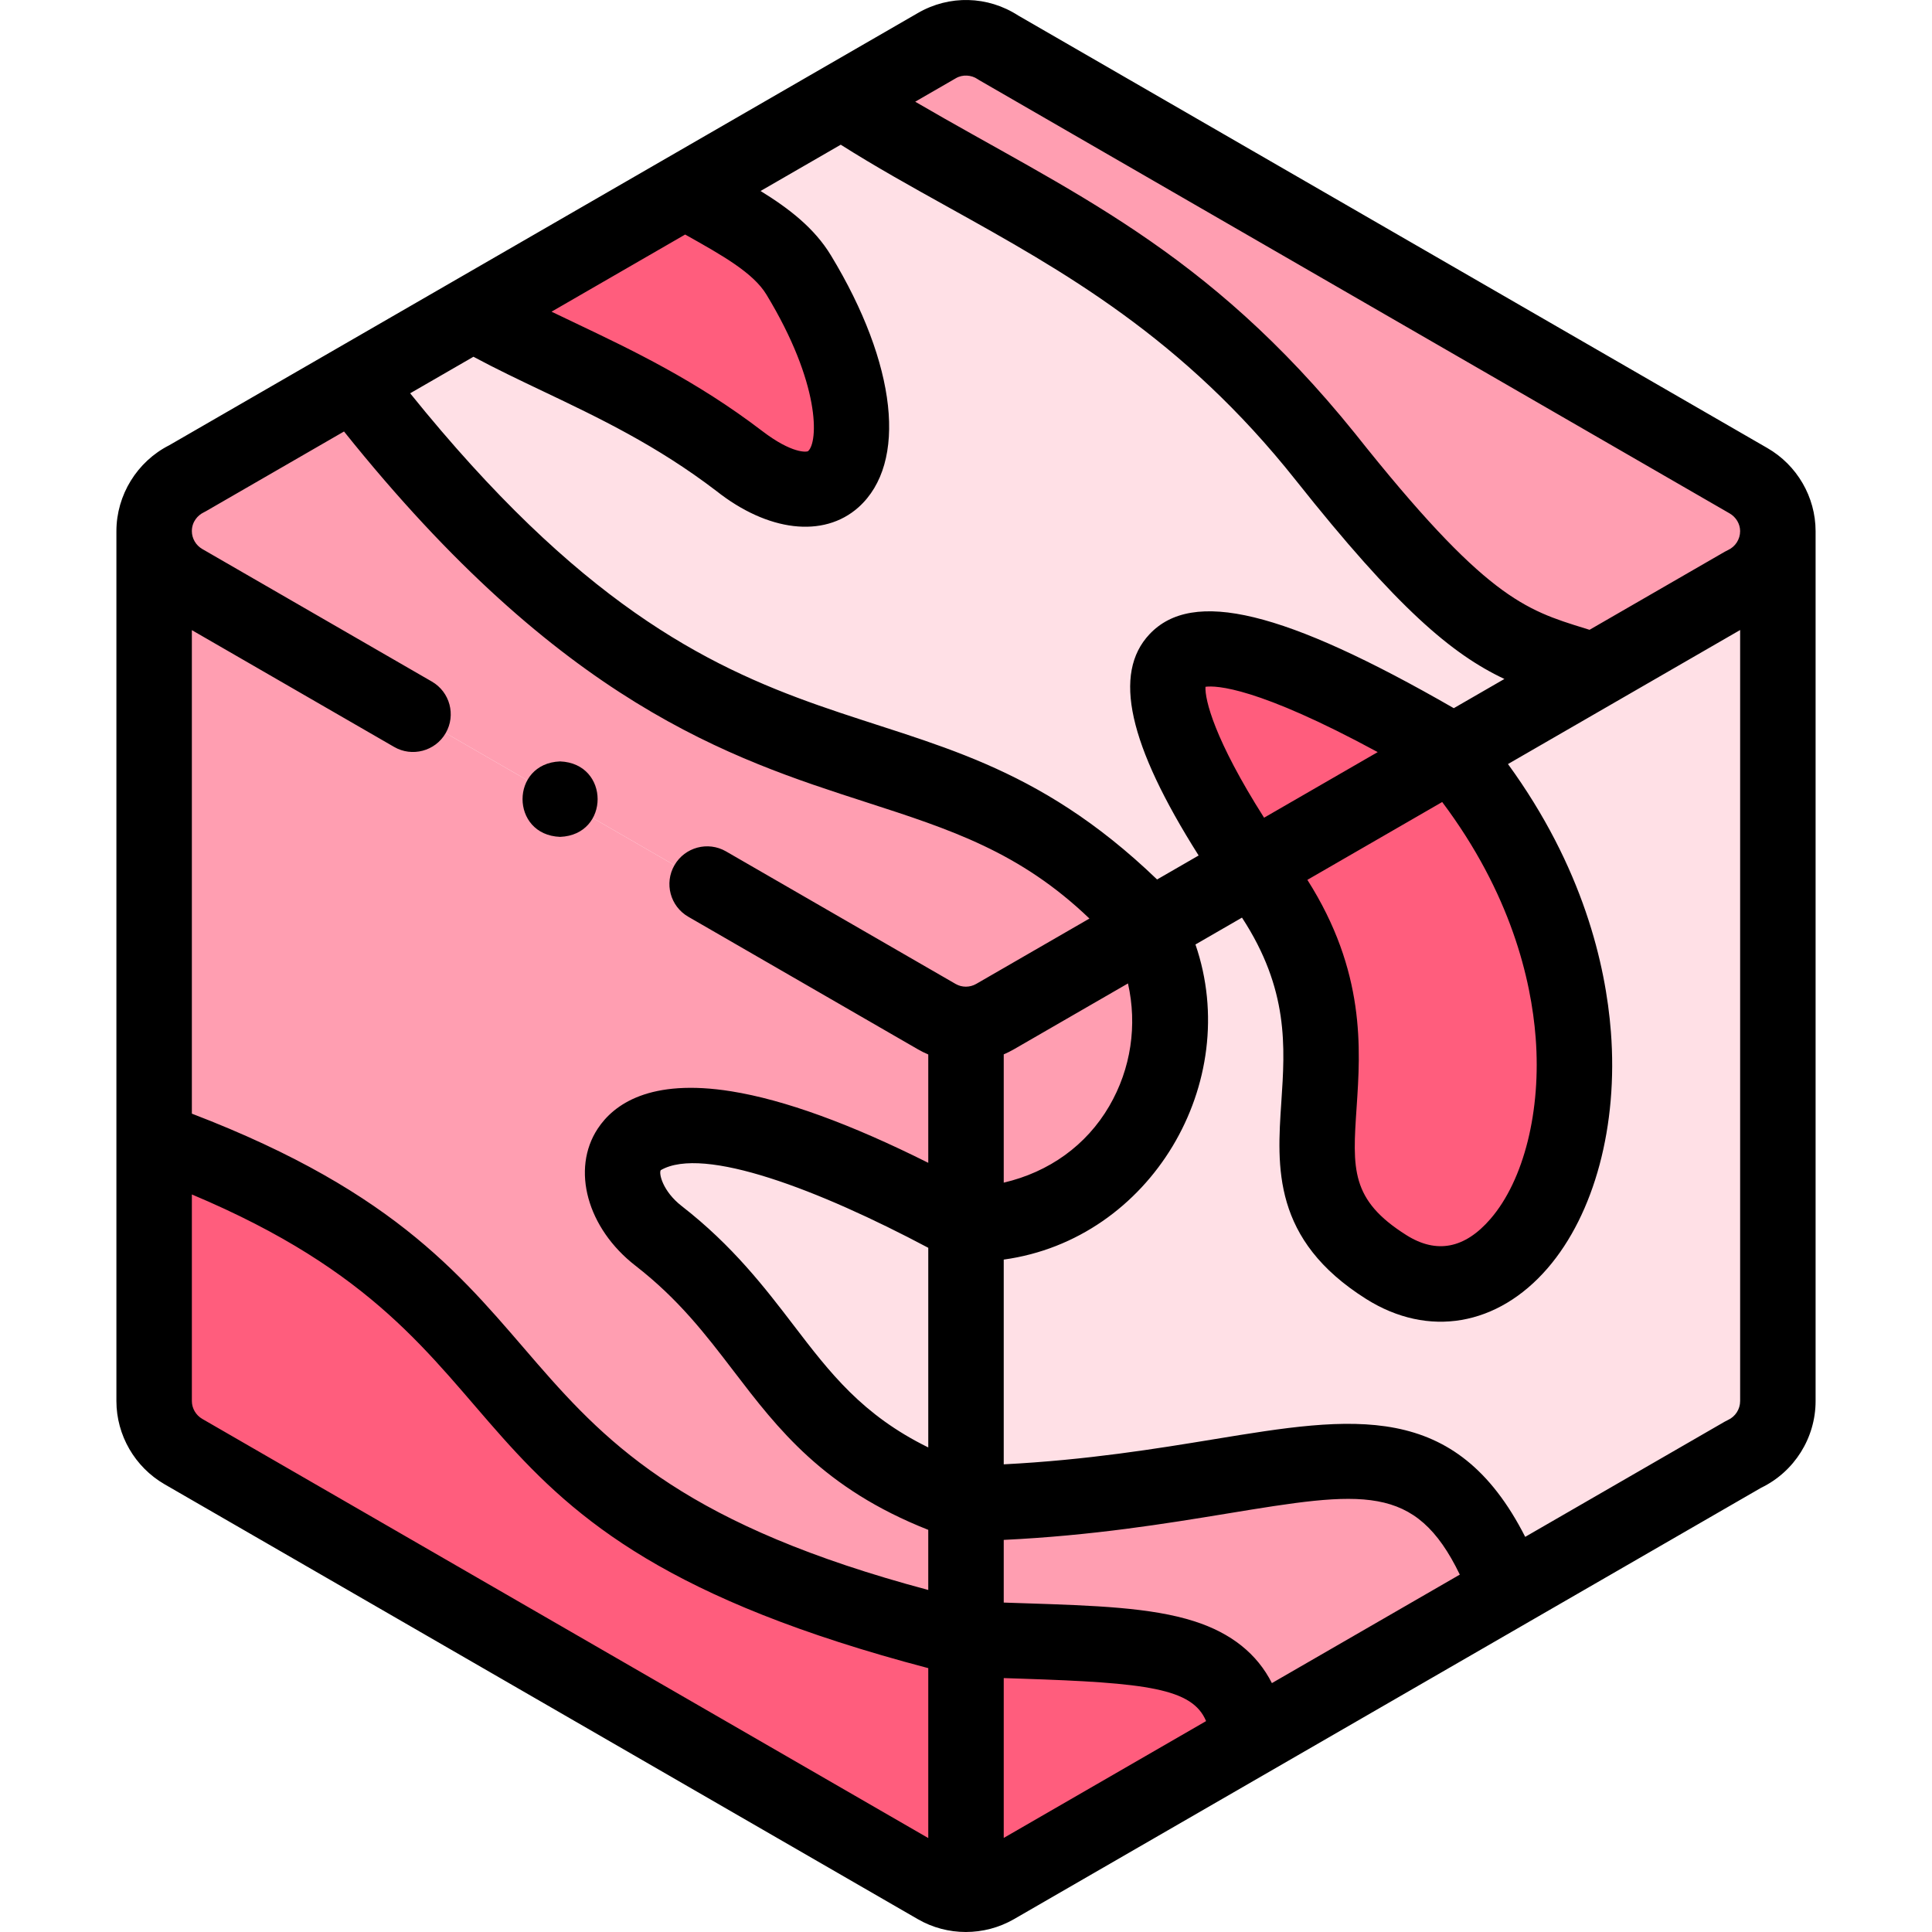 <svg id="Layer_1" enable-background="new 0 0 512.012 512.012" height="512" viewBox="0 0 512.012 512.012" width="512" xmlns="http://www.w3.org/2000/svg"><g><g clip-rule="evenodd" fill-rule="evenodd"><path d="m331.96 230.008c39.861 50.465-4.695 80.52 35.435 105.787-40.13-25.267 4.425-55.321-35.435-105.787zm-75.955 168.431c88.14-1.896 120.991-35.206 143.565 23.073l62.531-36.102c5.347-2.446 9.062-7.842 9.062-14.106v-230.539c0 6.264-3.715 11.66-9.062 14.106l-39.664 22.9-37.172 21.461-.599.346-52.707 30.43-.13.075-27.14 15.669-.396.228c16.705 34.165-4.362 77.459-48.29 78.752v73.707z" fill="#ff5d7d"/><path d="m223.115 26.624c38.462 25.649 85.132 40.236 128.126 94.424 40.117 50.563 50.49 49.94 71.196 56.723l39.664-22.9c5.347-2.446 9.062-7.842 9.062-14.106-.005-5.341-2.849-10.533-7.813-13.385l-198.757-114.752c-4.747-3.163-11.07-3.57-16.341-.517z" fill="#ff9eb1"/><path d="m351.241 121.048c-42.993-54.188-89.664-68.775-128.126-94.424l-41.587 24.01c12.667 7.274 24.48 12.916 30.131 22.229 26.152 43.105 12.647 70.996-15.73 49.311-25.59-19.555-50.189-27.303-70.544-39.126l-31.728 18.318c59.426 76.878 103.02 90.103 140.516 102.218 25.283 8.169 47.794 15.834 70.516 42.167l27.14-15.669c-32.484-47.73-40.717-86.247 53.436-30.851l37.172-21.461c-20.707-6.782-31.079-6.159-71.196-56.722z" fill="#ffe0e6"/><path d="m385.266 199.232c-94.153-55.396-85.92-16.879-53.436 30.851z" fill="#ff5d7d"/><path d="m195.929 122.175c28.377 21.685 41.882-6.206 15.73-49.311-5.651-9.313-17.464-14.956-30.131-22.229l-56.143 32.414c20.355 11.823 44.954 19.571 70.544 39.126z" fill="#ff5d7d"/><path d="m234.174 203.585c-37.496-12.116-81.09-25.341-140.516-102.218l-44.079 25.449c-5.168 2.515-8.73 7.816-8.73 13.95.005 5.334 2.805 10.52 7.752 13.385l199.652 115.269c2.351 1.359 5.033 2.072 7.753 2.067 2.615-.005 5.265-.672 7.692-2.067l40.993-23.668c-22.723-26.333-45.234-33.998-70.517-42.167z" fill="#ff9eb1"/><path d="m256.005 271.487c-2.72.005-5.402-.708-7.753-2.067l-199.651-115.269c-4.947-2.865-7.748-8.052-7.752-13.385v161.425c116.191 39.876 64.568 94.552 215.157 132.14v-35.891c-48.069-16.146-48.497-45.293-81.482-70.922-20.535-15.956-13.994-55.391 81.482-2.785v-53.246z" fill="#ff9eb1"/><path d="m256.005 434.33c-150.589-37.588-98.966-92.264-215.157-132.14v69.113c.005 5.333 2.805 10.52 7.752 13.385l199.652 115.269c2.351 1.359 5.033 2.071 7.753 2.067z" fill="#ff5d7d"/><path d="m174.523 327.517c32.985 25.629 33.413 54.776 81.482 70.922v-73.707c-95.476-52.606-102.017-13.171-81.482 2.785z" fill="#ffe0e6"/><path d="m256.005 271.487v53.245c43.928-1.293 64.994-44.587 48.29-78.752l-40.598 23.439c-2.426 1.396-5.077 2.063-7.692 2.068z" fill="#ff9eb1"/><path d="m399.57 421.513c-22.574-58.279-55.425-24.969-143.565-23.073v35.891c45.391 1.962 72.793-.742 74.842 26.859z" fill="#ff9eb1"/><path d="m330.847 461.189c-2.049-27.602-29.451-24.897-74.842-26.859v67.695c2.615-.005 5.265-.672 7.692-2.066z" fill="#ff5d7d"/><path d="m256.005 398.439c88.14-1.896 120.991-35.206 143.565 23.073l62.531-36.102c5.347-2.446 9.062-7.842 9.062-14.106v-230.539c0 6.264-3.715 11.66-9.062 14.106l-39.664 22.9-37.172 21.461-.599.346c62.459 74.364 22.98 161.561-17.272 136.217-40.131-25.267 4.425-55.322-35.435-105.787l-.13.075-27.14 15.669-.396.228c16.705 34.165-4.362 77.459-48.29 78.752v73.707z" fill="#ffe0e6"/></g><g><path d="m148.434 221.786c13.268-.529 13.258-19.476 0-20h-.007c-13.267.53-13.25 19.478.007 20z"/><path d="m468.35 118.721-198.512-114.612c-8.091-5.23-18.247-5.487-26.586-.658l-198.405 114.55c-8.518 4.312-13.999 13.204-13.999 22.765v230.548c.008 9.042 4.891 17.482 12.753 22.036l199.648 115.268c7.844 4.533 17.589 4.518 25.448.002l198.045-114.342c8.778-4.24 14.421-13.199 14.421-22.973v-230.55c-.009-9.056-4.926-17.503-12.813-22.034zm-215.086-97.956c1.836-1.117 4.213-.889 5.784.187.178.118.359.231.545.338l198.774 114.763c1.713.984 2.782 2.78 2.795 4.683.011 2.16-1.255 4.145-3.222 5.044-.287.132-.567.276-.84.434l-35.844 20.694c-.438-.136-.872-.27-1.303-.403-15.863-4.903-26.344-8.142-60.88-51.669-39.506-48.987-75.341-63.845-116.529-87.881zm93.211 212.41 35.729-20.628c18.184 24.233 23.574 46.991 24.769 62.429 1.498 19.339-3.086 37.747-11.963 48.041-6.805 7.892-14.304 9.344-22.287 4.315-14.848-9.348-14.296-17.548-13.198-33.885 1.04-15.469 2.416-35.93-13.05-60.272zm-27.005-51.163c2.798-.379 13.712.002 45.645 17.308l-30.115 17.386c-13.163-20.731-15.711-31.273-15.53-34.694zm65.807 5.667c-45.033-25.911-69.241-31.753-80.661-19.579-9.745 10.387-5.617 29.113 13.042 58.618l-11.013 6.358c-64.204-61.761-108.777-18.241-197.948-128.846l16.773-9.684c5.905 3.176 11.998 6.076 18.39 9.12 14.841 7.066 30.187 14.373 45.996 26.454 13.527 10.7 28.359 12.62 37.674 4.306 13.045-11.717 10.17-37.917-7.322-66.748-4.386-7.23-11.065-12.39-18.645-17.063l21.248-12.267c9.191 5.821 18.611 11.059 28.517 16.567 30.507 16.963 62.052 34.503 92.079 72.351 26.951 33.967 41.343 46.094 55.284 52.67zm-91.324 105.483c-6.053 10.381-15.946 17.458-27.947 20.257v-33.997c.917-.391 1.816-.839 2.691-1.342l30.234-17.456c2.492 11.032.821 22.59-4.978 32.538zm43.118 152.888c-3.919-7.766-10.786-13.253-20.534-16.378-11.488-3.682-26.355-4.17-45.178-4.788-1.76-.058-3.544-.116-5.354-.178v-16.61c23.607-1.136 43.071-4.331 59.084-6.96 36.058-5.916 49.998-8.207 61.784 16.16zm-126.724-94.797c-7.566-9.894-16.143-21.106-29.688-31.632-5.042-3.918-6.112-8.654-5.549-9.511 11.301-6.551 41.981 5.222 70.895 20.575v52.908c-17.498-8.598-26.042-19.769-35.658-32.34zm-28.77-289.1c.091.051.182.102.273.153 9.527 5.351 17.757 9.972 21.259 15.745 14.385 23.708 13.747 39.079 11.058 41.494-.315.281-4.218.757-12.165-5.316-17.471-13.351-34.51-21.463-49.542-28.621-2.134-1.016-4.233-2.015-6.293-3.01zm-127.623 73.655c.212-.104.421-.214.625-.332l36.591-21.126c57.794 72.2 102.337 86.598 138.297 98.223 22.49 7.269 40.804 13.19 59.249 30.855l-30.003 17.322c-1.695.975-3.785.979-5.461.01l-60.848-35.13c-4.785-2.762-10.9-1.122-13.66 3.66-2.762 4.783-1.123 10.898 3.66 13.66l60.843 35.128c.896.518 1.817.976 2.758 1.375v28.713c-20.64-10.332-38.143-16.693-52.172-18.948-21.613-3.474-31.195 3.465-35.429 9.897-7.086 10.766-2.794 26.371 9.983 36.299 11.502 8.938 18.58 18.191 26.073 27.988 11.691 15.287 23.753 31.057 51.544 42.032v15.931c-126.391-33.71-84.612-83.886-195.157-126.232v-128.138l53.606 30.95c4.698 2.737 10.883 1.167 13.66-3.66 2.762-4.783 1.123-10.898-3.66-13.66l-60.842-35.127c-1.702-.986-2.761-2.802-2.765-4.738.004-2.538 1.608-4.222 3.108-4.952zm-.341 240.228c-1.703-.987-2.763-2.803-2.765-4.731v-54.756c97.073 40.807 57.613 89.369 195.157 125.534v45.031zm212.392 111.044v-42.362c1.586.054 3.15.106 4.697.156 33.184 1.089 45.298 2.541 48.931 11.243zm191.936-110.764c-.287.132-.567.276-.84.434l-52.899 30.542c-18.494-36.372-45.695-31.907-82.352-25.89-15.257 2.504-33.757 5.54-55.845 6.668v-54.26c38.992-5.371 63.411-46.923 50.811-83.511l12.329-7.118c12.433 19.052 11.415 34.209 10.425 48.926-1.148 17.083-2.45 36.444 22.497 52.151 16.479 10.362 34.861 7.15 48.09-8.179 12.415-14.398 18.68-37.817 16.757-62.646-1.374-17.744-7.379-43.623-27.277-70.95l61.527-35.522v204.344c-.001 2.148-1.265 4.116-3.223 5.011z"/></g></g></svg>
